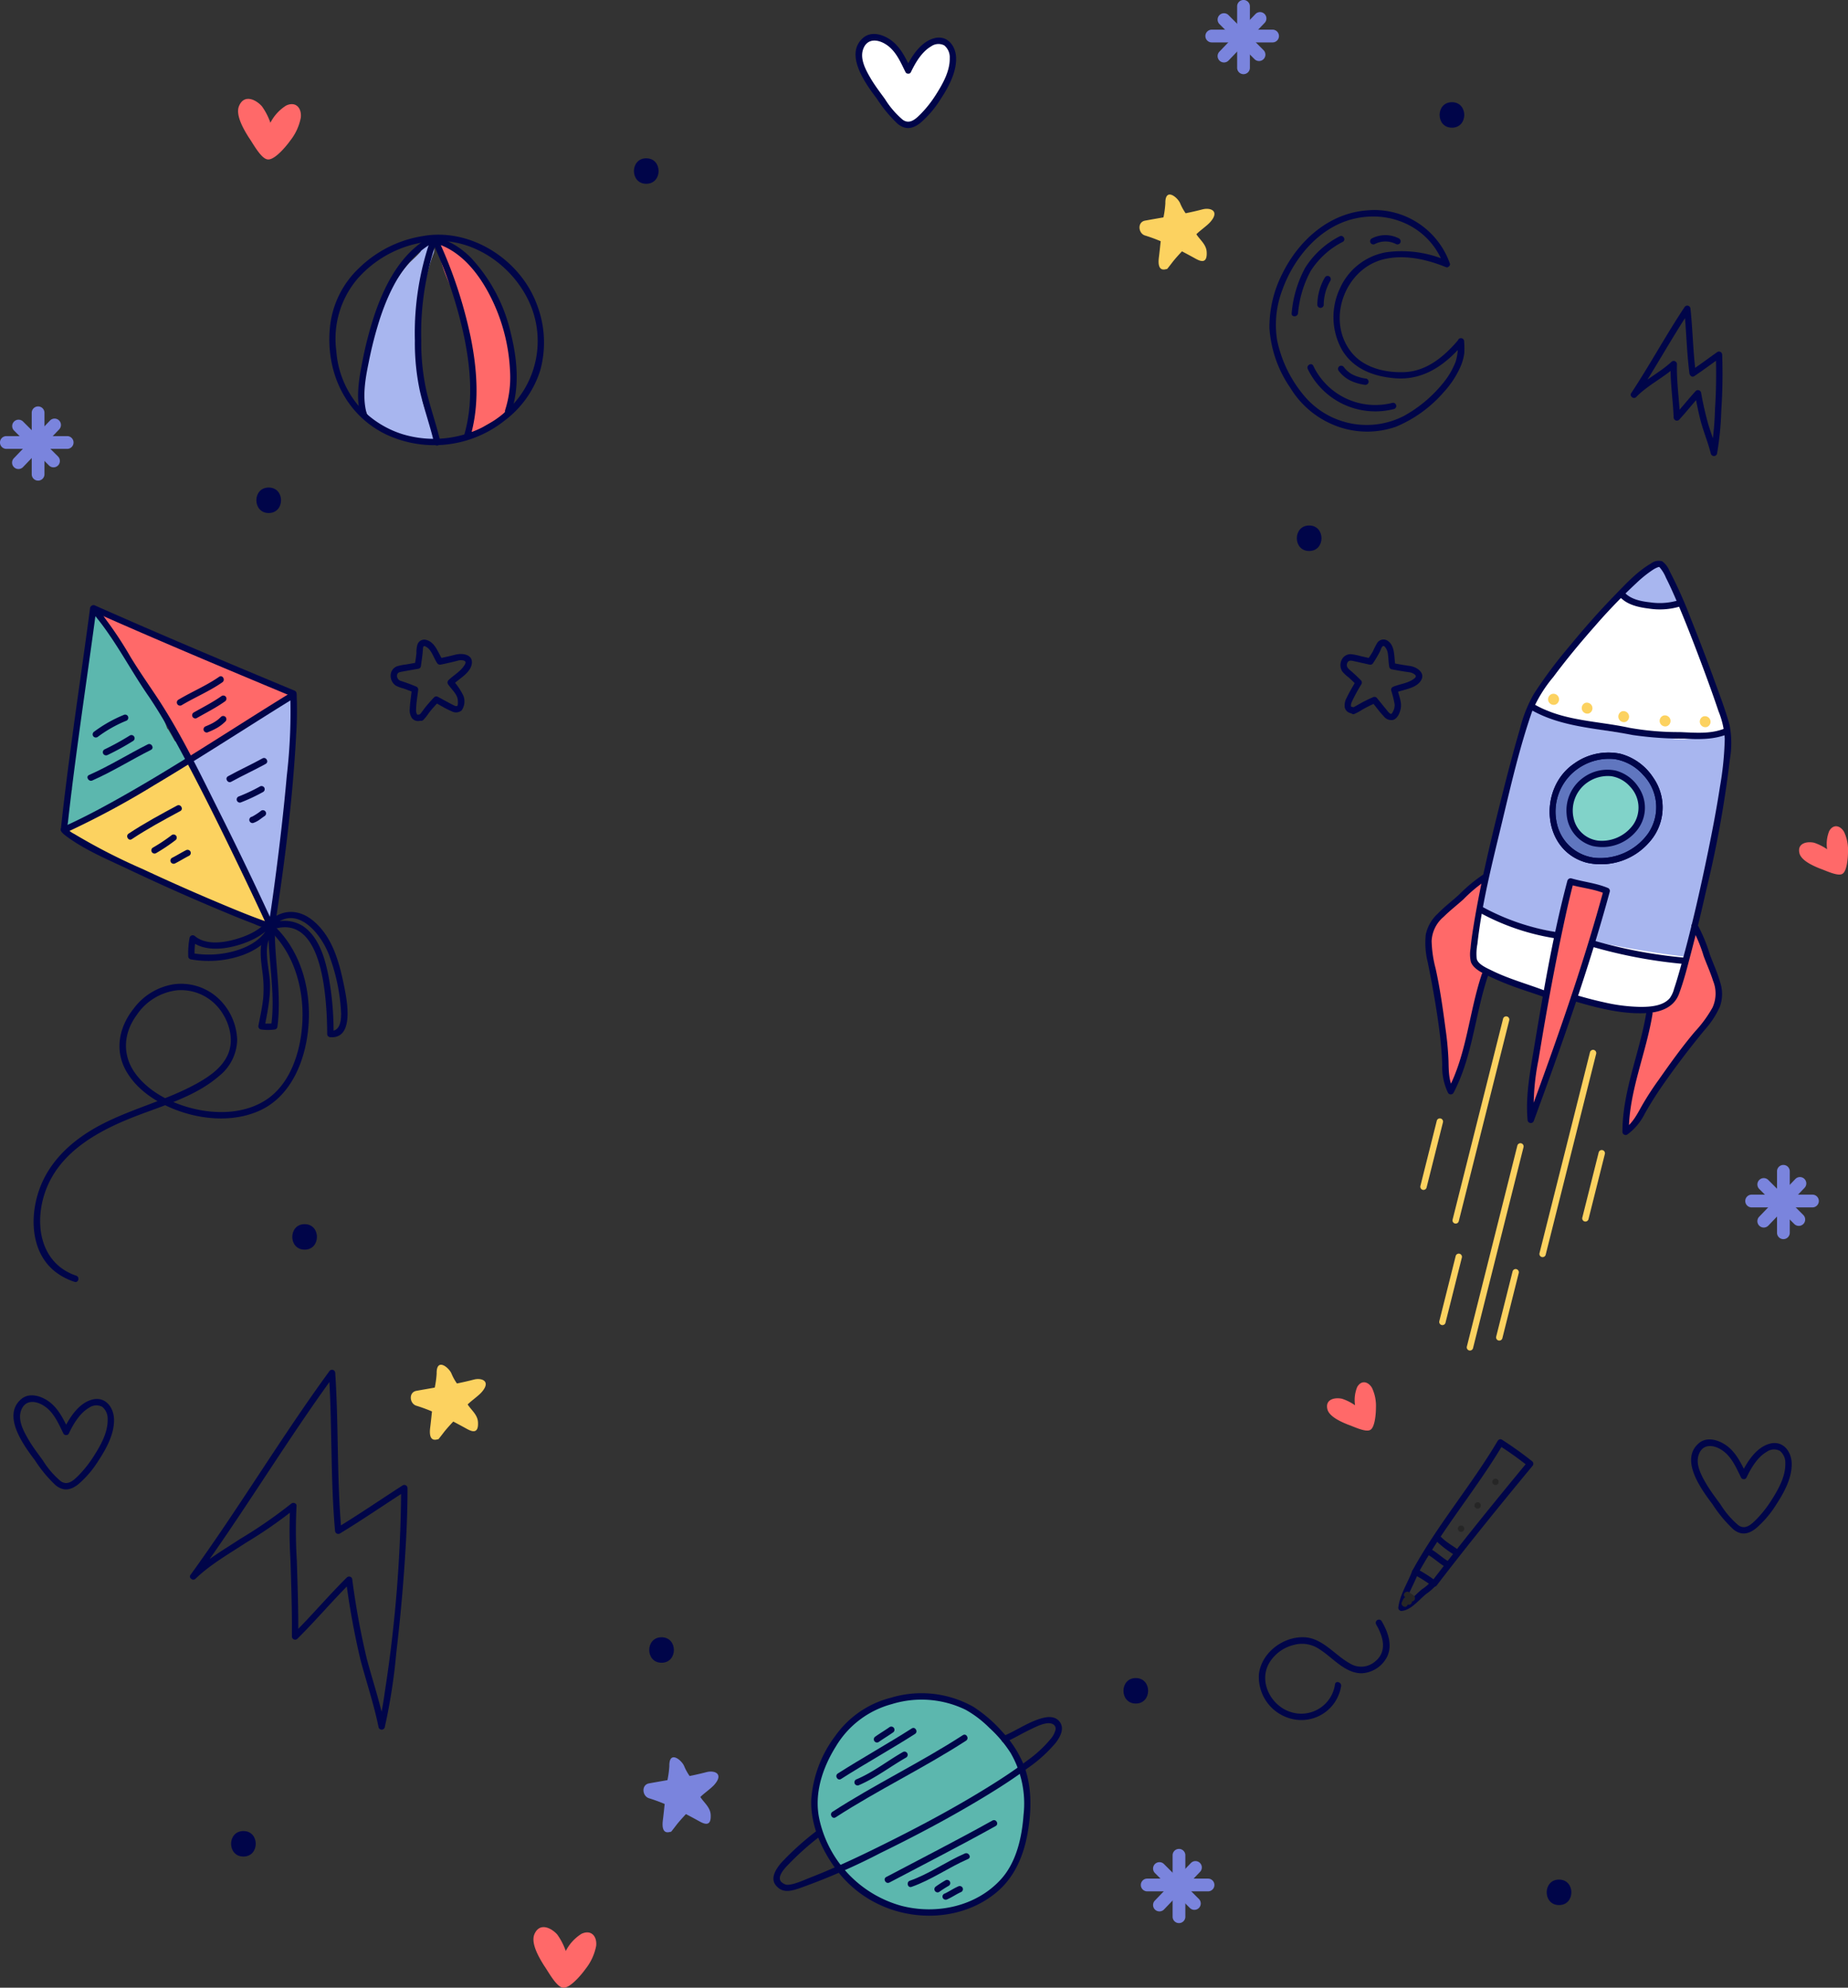 <svg xmlns="http://www.w3.org/2000/svg" width="340.83" height="366.546" viewBox="0 0 340.83 366.546">
  <rect x="0" y="0" width="340.83" height="366.546" fill="#333333" stroke="none"/>
  <g id="Group_5282" data-name="Group 5282" transform="translate(-74.66 -41.453)">
    <g id="Group_5283" data-name="Group 5283" transform="translate(74.66 41.453)">
      <path id="Path_6458" data-name="Path 6458" d="M252.193,54.875a17.75,17.75,0,0,0-2.6-4.338c-1.736-1.737-5.1-3.147-6.293.324-.892,2.6,1.844,6.509,3.254,8.462,1.084,1.3,3.581,5.424,5.426,5.642,1.952.324,5.1-4.123,5.966-5.533a14.572,14.572,0,0,0,2.5-6.51c.109-2.6-1.628-4.448-4.231-3.038-1.627.868-3.254,3.364-4.014,4.99" transform="translate(-84.69 -41.886)" fill="#fff"/>
      <path id="Path_6459" data-name="Path 6459" d="M248.533,374.918c-7.19,1.736-10.908,7.562-12.77,12.15-2.6,6.446-1.381,11.415,2.108,17.108,7.066,11.529,23.554,12.893,31.489,3.843,3.224-3.6,4.436-10.29,4.215-15.5-.28-6.582-3.658-10.885-8.99-15.186-2.765-2.231-8.986-4.526-16.053-2.418" transform="translate(-84.169 -61.257)" fill="#5cb7ae"/>
      <path id="Path_6460" data-name="Path 6460" d="M248.34,374.315a17.953,17.953,0,0,0-10.07,6.9,22.153,22.153,0,0,0-4.512,11.792c-.205,4.7,1.924,9.407,4.709,13.1a21.036,21.036,0,0,0,8.885,6.79c6.736,2.736,14.949,2.006,20.608-2.752,3.311-2.783,4.955-6.712,5.7-10.9.763-4.3.834-8.936-.9-13.01a19.872,19.872,0,0,0-3.66-5.536,25.879,25.879,0,0,0-5.441-4.732,19.5,19.5,0,0,0-15.312-1.647.588.588,0,0,0,.312,1.133,18.6,18.6,0,0,1,13.572,1.062,19.971,19.971,0,0,1,4.365,3.327,23.271,23.271,0,0,1,3.925,4.63,18.586,18.586,0,0,1,2.383,11.425c-.294,4.13-1.312,8.736-4.176,11.884-4.579,5.033-11.91,6.549-18.36,4.878a21.285,21.285,0,0,1-15.141-16.064c-.975-4.654.614-9.4,3.079-13.339a17.178,17.178,0,0,1,10.352-7.8.588.588,0,0,0-.312-1.133" transform="translate(-84.132 -61.221)" fill="#000549"/>
      <path id="Path_6461" data-name="Path 6461" d="M234.25,399.166a52.717,52.717,0,0,0-6.491,5.856c-.924,1.1-2.088,2.816-.95,4.175,1.22,1.457,2.741,1.024,4.259.53a117.482,117.482,0,0,0,14.978-6.51c6.6-3.222,13.111-6.671,19.389-10.49,2.689-1.636,5.346-3.342,7.868-5.228a25.972,25.972,0,0,0,5.063-4.581c.863-1.105,1.76-2.738.688-4.011-1.014-1.2-2.76-.759-4.04-.3-2.189.785-4.1,2.121-6.239,3.01-.687.287-.386,1.425.313,1.134,1.626-.679,3.131-1.632,4.728-2.377.992-.463,3.317-1.737,4.324-.733a.948.948,0,0,1,.2.915,4.1,4.1,0,0,1-.837,1.567,22.683,22.683,0,0,1-4.386,4.052c-2.242,1.71-4.605,3.261-7,4.749-5.721,3.561-11.665,6.771-17.684,9.8-4.98,2.5-10.025,4.947-15.22,6.975-1.255.49-3.112,1.375-4.321,1.362-.06,0-.3-.027-.093.008a2.077,2.077,0,0,1-1.036-.564c-.718-.816.3-2.027.825-2.652A51.588,51.588,0,0,1,235.081,400c.577-.491-.258-1.318-.831-.831" transform="translate(-83.691 -61.498)" fill="#000549"/>
      <path id="Path_6462" data-name="Path 6462" d="M238.485,396.823c7.812-5.059,16.24-9.073,24.051-14.132.633-.41.044-1.429-.593-1.016-7.811,5.061-16.239,9.074-24.05,14.133-.633.409-.044,1.428.593,1.015" transform="translate(-84.362 -61.703)" fill="#000549"/>
      <path id="Path_6463" data-name="Path 6463" d="M242.959,391.129c3.154-1.331,5.857-3.458,8.818-5.142a.589.589,0,0,0-.593-1.016c-2.864,1.629-5.487,3.737-8.537,5.024a.608.608,0,0,0-.411.722.592.592,0,0,0,.723.411" transform="translate(-84.636 -61.9)" fill="#000549"/>
      <path id="Path_6464" data-name="Path 6464" d="M239.54,389.678c4.489-2.861,9.148-5.444,13.638-8.305.636-.405.047-1.423-.593-1.015-4.49,2.861-9.148,5.444-13.638,8.305-.636.405-.047,1.423.593,1.015" transform="translate(-84.425 -61.625)" fill="#000549"/>
      <path id="Path_6465" data-name="Path 6465" d="M246.921,382.844c.85-.606,1.754-1.13,2.6-1.736a.588.588,0,1,0-.592-1.015c-.85.606-1.754,1.13-2.6,1.736a.588.588,0,1,0,.593,1.015" transform="translate(-84.863 -61.61)" fill="#000549"/>
      <path id="Path_6466" data-name="Path 6466" d="M249.031,409.846c6.539-3.452,13.126-6.816,19.587-10.414.661-.369.07-1.384-.593-1.016-6.461,3.6-13.048,6.961-19.587,10.415-.67.353-.076,1.368.593,1.015" transform="translate(-84.989 -62.701)" fill="#000549"/>
      <path id="Path_6467" data-name="Path 6467" d="M253.375,411.035c3.68-1.288,6.866-3.6,10.43-5.141.692-.3.094-1.313-.593-1.016-3.468,1.5-6.569,3.769-10.149,5.023-.71.248-.4,1.384.312,1.133" transform="translate(-85.258 -63.087)" fill="#000549"/>
      <path id="Path_6468" data-name="Path 6468" d="M258.786,412.28a20.283,20.283,0,0,1,1.735-1.115.588.588,0,1,0-.593-1.015,20.45,20.45,0,0,0-1.735,1.115.644.644,0,0,0-.27.351.6.6,0,0,0,.059.453.594.594,0,0,0,.351.27.57.57,0,0,0,.453-.059" transform="translate(-85.57 -63.399)" fill="#000549"/>
      <path id="Path_6469" data-name="Path 6469" d="M260.367,413.715c.9-.389,1.7-.972,2.6-1.364a.59.59,0,0,0,.212-.8.606.606,0,0,0-.8-.212c-.9.392-1.7.974-2.6,1.365a.589.589,0,0,0-.211.8.607.607,0,0,0,.8.211" transform="translate(-85.664 -63.471)" fill="#000549"/>
      <path id="Path_6470" data-name="Path 6470" d="M365.276,213.414a23.386,23.386,0,0,0-4.251,3.509c-1.845,1.722-5.1,3.978-5.964,6.357-.927,2.99.72,7.358,1.095,10.3.681,4.142,1.315,8.154,1.692,12.266.133,2.295-.1,5.171,1.058,7.079,3.441-6.431,3.989-14.7,6.291-21.434" transform="translate(-91.338 -51.691)" fill="#ff6969"/>
      <path id="Path_6471" data-name="Path 6471" d="M406.181,223.039a23.325,23.325,0,0,1,2.132,5.085c.833,2.381,2.669,5.892,2.329,8.4-.57,3.075-4.057,6.177-5.756,8.6-2.529,3.351-4.956,6.609-7.2,10.075-1.185,1.972-2.312,4.629-4.227,5.78-.058-7.294,3.3-14.872,4.4-21.9" transform="translate(-93.64 -52.264)" fill="#ff6969"/>
      <path id="Path_6472" data-name="Path 6472" d="M376.717,231.314c-1.72-.672-12.618-3.9-13.056-6.227-.828-4.53,7.562-38.73,10.359-46.449,1.909-5.266,21.543-28.072,24.165-26.567,2.091,1.266,11.933,28.176,12.27,30.5,1.163,7.986-8.181,46.879-9.944,49.6-2.966,4.2-14.171,1.094-18.3-.134" transform="translate(-91.863 -48.035)" fill="#fff"/>
      <path id="Path_6473" data-name="Path 6473" d="M392.463,158.354a16.569,16.569,0,0,0,11.244,1.2c-1.7-4.028-3.168-7.082-3.839-7.487-.956-.549-4.183,2.145-7.984,6.039a5.391,5.391,0,0,1,.578.244" transform="translate(-93.547 -48.035)" fill="#a8b6ef"/>
      <path id="Path_6474" data-name="Path 6474" d="M410.476,184.018c-4.136,1.628-8.531,3.021-12.623,1.118-7.273.105-14.474-1.037-20.561-4.39q-1.3-.265-2.609-.528a5.191,5.191,0,0,1-.5-.127c-.03.071-.069.152-.092.219-2.06,5.682-7.147,25.709-9.358,37.692a4.906,4.906,0,0,1,3.244,1.067c1.187.918,4.864,1.3,6.609,1.656,3.251.66,6.446,1.525,9.686,2.239q9.312,2.051,18.745,3.2c3.318-12.436,8.384-35.912,7.509-41.916-.008-.057-.024-.137-.046-.227" transform="translate(-91.93 -49.707)" fill="#a8b6ef"/>
      <path id="Path_6475" data-name="Path 6475" d="M382.177,214.288c2.155.656,4.724.859,6.672,1.74-4.3,15.848-8.931,28.446-14,42.238-.426-4.241.514-9.141,1.181-13.207,1.224-7.644,4.135-23.264,6.146-30.771" transform="translate(-92.526 -51.743)" fill="#ff6969"/>
      <path id="Path_6476" data-name="Path 6476" d="M383.4,191.59c-6.1,4.059-5.821,14.518,1.572,17.011,7.09,2.462,16.313-4.517,13.377-12.377-2.016-5.4-8.282-9.126-14.95-4.634" transform="translate(-92.785 -50.273)" fill="#6076bf"/>
      <path id="Path_6477" data-name="Path 6477" d="M383.067,191.047c-6.66,4.537-6,16.03,2.314,18.27a11.806,11.806,0,0,0,11.527-3.745,9.593,9.593,0,0,0,.718-11.995,10.38,10.38,0,0,0-6.074-4.356,10.868,10.868,0,0,0-8.484,1.825c-.629.414-.041,1.432.592,1.015a9.977,9.977,0,0,1,6.867-1.844,8.865,8.865,0,0,1,5.273,2.917,8.567,8.567,0,0,1,.946,10.755,10.862,10.862,0,0,1-9.779,4.538,8.12,8.12,0,0,1-7.091-6.406,9.659,9.659,0,0,1,3.783-9.96c.623-.423.035-1.443-.592-1.015" transform="translate(-92.753 -50.236)" fill="#000549"/>
      <path id="Path_6478" data-name="Path 6478" d="M385.374,194.322c-4.108,2.734-3.921,9.779,1.059,11.459,4.775,1.658,10.988-3.043,9.011-8.339-1.357-3.638-5.578-6.147-10.07-3.12" transform="translate(-92.987 -50.474)" fill="#81d3c9"/>
      <path id="Path_6479" data-name="Path 6479" d="M381.984,214.817c2.154.625,4.456.8,6.531,1.681q-.134-.333-.27-.664c-3.9,14.336-8.878,28.3-14,42.238l1.155.157a43.891,43.891,0,0,1,.833-11.09c.418-2.52.83-5.041,1.274-7.557,1-5.689,2.085-11.366,3.291-17.016.583-2.731,1.19-5.46,1.908-8.16a.589.589,0,0,0-1.134-.312c-2.788,10.475-4.556,21.254-6.34,31.935-.671,4.021-1.377,8.111-1.008,12.2a.591.591,0,0,0,1.155.156c5.12-13.936,10.1-27.9,14-42.239a.594.594,0,0,0-.271-.664c-2.18-.929-4.55-1.142-6.812-1.8a.588.588,0,0,0-.312,1.133" transform="translate(-92.489 -51.706)" fill="#000549"/>
      <path id="Path_6480" data-name="Path 6480" d="M376.834,230.71c-3.263-1.251-6.641-2.156-9.79-3.7-.914-.449-2.663-1.175-2.87-2.227a9.418,9.418,0,0,1,.127-2.692c.835-7.5,2.745-14.953,4.5-22.277,1.655-6.895,3.257-13.911,5.588-20.618a25.118,25.118,0,0,1,3.911-6.35c2.377-3.2,4.93-6.274,7.565-9.263a102.767,102.767,0,0,1,7.8-8.1,21.738,21.738,0,0,1,2.964-2.383,4.765,4.765,0,0,1,.917-.482,1.058,1.058,0,0,1,.3-.066c.077,0,0-.007.008,0a6.87,6.87,0,0,1,1.222,1.982c.659,1.287,1.247,2.61,1.822,3.936,1.541,3.56,2.95,7.179,4.32,10.808,1.239,3.279,2.446,6.573,3.564,9.9a15.661,15.661,0,0,1,1.141,5.072,58.551,58.551,0,0,1-.893,8.872c-.612,3.977-1.366,7.934-2.177,11.875-1.525,7.406-3.205,14.808-5.28,22.082-.31,1.085-.627,2.171-.991,3.239a5.251,5.251,0,0,1-.777,1.716c-1.22,1.482-3.615,1.64-5.376,1.641a32.144,32.144,0,0,1-6.783-.852c-1.794-.387-3.565-.865-5.324-1.387a.588.588,0,0,0-.313,1.133c4.125,1.224,8.491,2.376,12.825,2.277,2.785-.064,5.619-.8,6.662-3.6.909-2.443,1.547-5,2.208-7.522,1.017-3.875,1.949-7.772,2.828-11.681a202.414,202.414,0,0,0,4.339-24.035,17.653,17.653,0,0,0-.055-6.3c-.739-2.7-1.753-5.352-2.707-7.985q-2.115-5.842-4.432-11.609a81.533,81.533,0,0,0-3.94-8.836,4.137,4.137,0,0,0-1.344-1.77,2.291,2.291,0,0,0-2.07.4c-2.55,1.459-4.705,3.819-6.731,5.9-2.969,3.053-5.783,6.262-8.481,9.556A83.965,83.965,0,0,0,374.69,176a25.26,25.26,0,0,0-2.552,6.447c-1.109,3.762-2.1,7.559-3.065,11.361-2.094,8.279-4.13,16.629-5.5,25.065-.217,1.342-.42,2.692-.535,4.048a6.162,6.162,0,0,0,.072,2.476c.466,1.294,2.208,2.068,3.337,2.624a55.067,55.067,0,0,0,5.979,2.411c1.359.479,2.746.893,4.092,1.409.706.272,1.013-.865.312-1.133" transform="translate(-91.824 -47.998)" fill="#000549"/>
      <path id="Path_6481" data-name="Path 6481" d="M375.081,180.675c5.656,3.176,12.3,3.291,18.518,4.538a64.828,64.828,0,0,0,9.569.678c2.8.141,5.536.2,8.163-.909.694-.293.1-1.306-.593-1.015-2.694,1.139-5.59.815-8.427.712a51.537,51.537,0,0,1-9.272-.792c-5.867-1.285-11.988-1.208-17.364-4.226a.588.588,0,0,0-.593,1.015" transform="translate(-92.529 -49.677)" fill="#000549"/>
      <path id="Path_6482" data-name="Path 6482" d="M392.346,158.428c1.269,1.464,3.476,1.927,5.306,2.15a12.9,12.9,0,0,0,5.84-.41c.705-.258.4-1.395-.312-1.133a11.934,11.934,0,0,1-5.259.4c-1.606-.172-3.629-.55-4.744-1.837-.5-.573-1.325.261-.831.831" transform="translate(-93.565 -48.357)" fill="#000549"/>
      <path id="Path_6483" data-name="Path 6483" d="M378.9,177.545a1.029,1.029,0,0,0,.724,1.926,1.029,1.029,0,0,0-.724-1.926" transform="translate(-92.735 -49.551)" fill="#fcd260"/>
      <path id="Path_6484" data-name="Path 6484" d="M385.476,179.277a1.03,1.03,0,0,0,.725,1.926,1.03,1.03,0,0,0-.725-1.926" transform="translate(-93.127 -49.655)" fill="#fcd260"/>
      <path id="Path_6485" data-name="Path 6485" d="M392.653,180.938a1.03,1.03,0,0,0,.726,1.926,1.03,1.03,0,0,0-.726-1.926" transform="translate(-93.554 -49.753)" fill="#fcd260"/>
      <path id="Path_6486" data-name="Path 6486" d="M400.769,181.778a1.03,1.03,0,0,0,.726,1.927,1.03,1.03,0,0,0-.726-1.927" transform="translate(-94.037 -49.804)" fill="#fcd260"/>
      <path id="Path_6487" data-name="Path 6487" d="M408.628,181.935a1.03,1.03,0,0,0,.726,1.926,1.03,1.03,0,0,0-.726-1.926" transform="translate(-94.505 -49.813)" fill="#fcd260"/>
      <path id="Path_6488" data-name="Path 6488" d="M364.942,212.869a29.129,29.129,0,0,0-4.589,3.8c-1.292,1.173-2.693,2.226-3.9,3.488a7.218,7.218,0,0,0-2.2,3.862,14.813,14.813,0,0,0,.371,5.094c.846,4.185,1.6,8.365,2.144,12.6.27,2.092.458,4.162.522,6.268a11.118,11.118,0,0,0,1.07,5.2.593.593,0,0,0,1.016,0c3.53-6.726,3.959-14.461,6.35-21.574.242-.719-.893-1.028-1.133-.313-2.356,7.009-2.756,14.67-6.232,21.295h1.016c-.908-1.626-.882-3.539-.928-5.348a56.818,56.818,0,0,0-.563-5.975c-.486-3.684-1.009-7.387-1.815-11.016a22,22,0,0,1-.735-5.071,6.187,6.187,0,0,1,2.2-4.443c1.152-1.152,2.45-2.14,3.654-3.233a27.5,27.5,0,0,1,4.351-3.619.588.588,0,0,0-.593-1.015" transform="translate(-91.3 -51.654)" fill="#000549"/>
      <path id="Path_6489" data-name="Path 6489" d="M405.637,223.3a27.639,27.639,0,0,1,2.172,5.224c.559,1.528,1.249,3,1.733,4.56a6.192,6.192,0,0,1-.1,4.95,22.983,22.983,0,0,1-3.242,4.431c-2.4,2.837-4.581,5.895-6.716,8.935a54.239,54.239,0,0,0-3.108,4.81c-.859,1.547-1.729,3.236-3.254,4.228l.884.508c.006-7.483,3.2-14.446,4.375-21.749.119-.74-1.014-1.058-1.133-.312-1.194,7.41-4.411,14.465-4.417,22.061a.593.593,0,0,0,.885.507,10.613,10.613,0,0,0,3.242-3.872c.989-1.734,2.023-3.4,3.164-5.047q3.716-5.348,7.858-10.363a16.746,16.746,0,0,0,2.82-4.3,6.92,6.92,0,0,0,.028-4.59c-.484-1.743-1.264-3.378-1.884-5.073a29.187,29.187,0,0,0-2.292-5.505c-.4-.642-1.414-.053-1.015.593" transform="translate(-93.603 -52.228)" fill="#000549"/>
      <path id="Path_6490" data-name="Path 6490" d="M383.067,191.047c-6.66,4.537-6,16.03,2.314,18.27a11.806,11.806,0,0,0,11.527-3.745,9.593,9.593,0,0,0,.718-11.995,10.38,10.38,0,0,0-6.074-4.356,10.868,10.868,0,0,0-8.484,1.825c-.629.414-.041,1.432.592,1.015a9.977,9.977,0,0,1,6.867-1.844,8.865,8.865,0,0,1,5.273,2.917,8.567,8.567,0,0,1,.946,10.755,10.862,10.862,0,0,1-9.779,4.538,8.12,8.12,0,0,1-7.091-6.406,9.659,9.659,0,0,1,3.783-9.96c.623-.423.035-1.443-.592-1.015" transform="translate(-92.753 -50.236)" fill="#000549"/>
      <path id="Path_6491" data-name="Path 6491" d="M385.039,193.778a7.455,7.455,0,0,0-3.149,6.878,6.514,6.514,0,0,0,4.753,5.779,8.145,8.145,0,0,0,7.952-2.571,6.658,6.658,0,0,0,.513-8.313,7.2,7.2,0,0,0-4.206-3.023,7.515,7.515,0,0,0-5.864,1.25c-.629.414-.041,1.432.593,1.015a6.542,6.542,0,0,1,4.5-1.22,5.789,5.789,0,0,1,3.441,1.912,5.578,5.578,0,0,1,.607,7.012,7.121,7.121,0,0,1-6.421,2.962,5.281,5.281,0,0,1-4.592-4.175,6.309,6.309,0,0,1,2.461-6.492c.622-.423.034-1.442-.593-1.015" transform="translate(-92.949 -50.438)" fill="#000549"/>
      <path id="Path_6492" data-name="Path 6492" d="M364.748,220.293a42.786,42.786,0,0,0,13.788,4.742c.74.118,1.059-1.015.312-1.134a41.847,41.847,0,0,1-13.507-4.622c-.664-.364-1.257.651-.593,1.015" transform="translate(-91.914 -52.036)" fill="#000549"/>
      <path id="Path_6493" data-name="Path 6493" d="M386.9,227.025a89.829,89.829,0,0,0,16.74,3.156c.755.055.751-1.122,0-1.176a88.241,88.241,0,0,1-16.429-3.114.588.588,0,0,0-.311,1.133" transform="translate(-93.225 -52.433)" fill="#000549"/>
      <path id="Path_6494" data-name="Path 6494" d="M368.843,241.141q-4.661,18.545-9.321,37.089a.588.588,0,0,0,1.133.312q4.659-18.545,9.32-37.089a.588.588,0,0,0-1.132-.312" transform="translate(-91.619 -53.317)" fill="#fcd260"/>
      <path id="Path_6495" data-name="Path 6495" d="M371.639,266.025q-4.658,18.546-9.32,37.093a.588.588,0,0,0,1.133.313q4.659-18.548,9.32-37.094a.588.588,0,0,0-1.133-.312" transform="translate(-91.785 -54.799)" fill="#fcd260"/>
      <path id="Path_6496" data-name="Path 6496" d="M385.885,247.714q-4.658,18.546-9.32,37.092a.588.588,0,0,0,1.133.312q4.66-18.546,9.32-37.092a.588.588,0,0,0-1.133-.312" transform="translate(-92.633 -53.708)" fill="#fcd260"/>
      <path id="Path_6497" data-name="Path 6497" d="M387.988,267.361q-1.514,6.035-3.031,12.066a.589.589,0,0,0,1.134.312q1.515-6.032,3.03-12.066a.588.588,0,0,0-1.133-.312" transform="translate(-93.133 -54.878)" fill="#fcd260"/>
      <path id="Path_6498" data-name="Path 6498" d="M356.238,261.155q-1.515,6.034-3.031,12.066a.589.589,0,0,0,1.134.312q1.515-6.032,3.03-12.066a.588.588,0,0,0-1.133-.312" transform="translate(-91.243 -54.509)" fill="#fcd260"/>
      <path id="Path_6499" data-name="Path 6499" d="M359.948,287.665q-1.515,6.034-3.032,12.066a.589.589,0,0,0,1.134.312q1.515-6.032,3.03-12.066a.588.588,0,0,0-1.132-.312" transform="translate(-91.464 -56.087)" fill="#fcd260"/>
      <path id="Path_6500" data-name="Path 6500" d="M371.1,290.7q-1.514,6.034-3.031,12.066a.589.589,0,0,0,1.134.312q1.515-6.032,3.03-12.066a.588.588,0,0,0-1.133-.312" transform="translate(-92.128 -56.268)" fill="#fcd260"/>
      <path id="Path_6501" data-name="Path 6501" d="M356.863,92.445a14.77,14.77,0,0,0-15.316-9.739c-6.986.544-12.538,5.54-15.549,11.641a21.648,21.648,0,0,0-2.391,10.082,21.908,21.908,0,0,0,3.85,11,16.864,16.864,0,0,0,9.144,7.268,16.163,16.163,0,0,0,10.328-.092,23.772,23.772,0,0,0,8.85-6.416,17.217,17.217,0,0,0,3.053-4.636,9.613,9.613,0,0,0,.71-2.505,16.144,16.144,0,0,0-.03-2.188.588.588,0,0,0-1.176,0V107a.588.588,0,0,0,1.176,0v-.074a.594.594,0,0,0-1-.415c-2.622,3.08-5.838,5.868-10.071,6.02-3.489.125-7.384-.787-9.67-3.6-4.8-5.89-1.29-15.511,5.967-17.229,3.805-.9,7.854.023,11.4,1.459.7.283,1.006-.853.312-1.134a20.785,20.785,0,0,0-11.369-1.594,11.516,11.516,0,0,0-8.494,6.706,12.333,12.333,0,0,0,.428,11.331c2.121,3.526,5.853,4.875,9.785,5.192,5.246.421,9.267-2.481,12.538-6.324l-1-.416V107a.588.588,0,0,0,1.176,0v-.148a.588.588,0,0,0-1.176,0,10.1,10.1,0,0,1-.389,3.752,14.249,14.249,0,0,1-2.4,4.047,24.493,24.493,0,0,1-7.116,5.944,15.035,15.035,0,0,1-18.3-3.557,23.238,23.238,0,0,1-5.1-10.33,18,18,0,0,1,.992-9.44c2.127-5.895,6.851-11.521,13.148-13.016,6.966-1.654,14.066,1.662,16.563,8.5.257.705,1.394.4,1.133-.312" transform="translate(-89.481 -43.907)" fill="#000549"/>
      <path id="Path_6502" data-name="Path 6502" d="M336.8,87.794a16.318,16.318,0,0,0-6.356,5.814,21.407,21.407,0,0,0-2.48,8.365c-.093.749,1.083.742,1.176,0a19.942,19.942,0,0,1,2.319-7.772,15.162,15.162,0,0,1,5.934-5.393c.663-.365.071-1.381-.593-1.015" transform="translate(-89.741 -44.208)" fill="#000549"/>
      <path id="Path_6503" data-name="Path 6503" d="M334.395,95.833A10.139,10.139,0,0,0,333,100.862a.588.588,0,0,0,1.176,0,8.932,8.932,0,0,1,1.234-4.435.588.588,0,0,0-1.015-.593" transform="translate(-90.041 -44.674)" fill="#000549"/>
      <path id="Path_6504" data-name="Path 6504" d="M331.123,113.758a13.836,13.836,0,0,0,15.915,7.369.589.589,0,0,0-.313-1.134,12.662,12.662,0,0,1-14.587-6.829c-.324-.683-1.338-.087-1.015.593" transform="translate(-89.925 -45.705)" fill="#000549"/>
      <path id="Path_6505" data-name="Path 6505" d="M337.133,114.039a6.007,6.007,0,0,0,2.122,1.823,8.694,8.694,0,0,0,2.7.813.606.606,0,0,0,.723-.41.592.592,0,0,0-.41-.723,8.244,8.244,0,0,1-2.362-.667,4.765,4.765,0,0,1-1.758-1.43.606.606,0,0,0-.8-.211.593.593,0,0,0-.211.8" transform="translate(-90.282 -45.722)" fill="#000549"/>
      <path id="Path_6506" data-name="Path 6506" d="M344.229,89.194a4.251,4.251,0,0,1,3.877,0,.6.6,0,0,0,.8-.211.593.593,0,0,0-.211-.8,5.446,5.446,0,0,0-5.063,0,.588.588,0,0,0,.593,1.015" transform="translate(-90.657 -44.198)" fill="#000549"/>
      <path id="Path_6507" data-name="Path 6507" d="M87.523,321.479c-1.031-2.073-1.989-4.213-4.005-5.505-1.423-.912-3.405-1.422-4.814-.208-3.558,3.068.529,8.568,2.548,11.249a24.559,24.559,0,0,0,3.835,4.621c1.447,1.164,2.811.91,4.2-.211a18.925,18.925,0,0,0,3.722-4.385c1.43-2.181,2.906-4.881,2.838-7.567-.055-2.2-1.572-4.237-3.963-3.654-2.566.625-4.319,3.438-5.379,5.66-.325.679.689,1.276,1.016.593.826-1.728,2.005-3.745,3.712-4.728a2.332,2.332,0,0,1,2.418-.192,2.806,2.806,0,0,1,1.021,2.32c.064,2.4-1.285,4.788-2.536,6.753a21.349,21.349,0,0,1-2.8,3.562c-.929.938-2.05,2-3.329,1.084a16.125,16.125,0,0,1-3.282-3.82c-.911-1.255-1.853-2.478-2.641-3.819-.877-1.5-2-3.538-1.4-5.316.679-2.032,2.582-1.961,4.162-.979,1.869,1.161,2.719,3.241,3.66,5.134.338.677,1.351.083,1.016-.593" transform="translate(-74.818 -57.742)" fill="#000549"/>
      <path id="Path_6508" data-name="Path 6508" d="M416.524,330.121c-1.032-2.074-1.99-4.212-4.006-5.505-1.422-.911-3.405-1.422-4.814-.207-3.556,3.067.527,8.567,2.548,11.248a24.564,24.564,0,0,0,3.836,4.622c1.447,1.164,2.811.911,4.2-.211a18.875,18.875,0,0,0,3.722-4.385c1.431-2.181,2.906-4.881,2.839-7.567-.054-2.2-1.572-4.238-3.963-3.655-2.565.625-4.319,3.438-5.378,5.66-.325.679.688,1.276,1.016.593.824-1.728,2.005-3.745,3.711-4.728a2.333,2.333,0,0,1,2.419-.192,2.811,2.811,0,0,1,1.02,2.321c.063,2.4-1.285,4.788-2.536,6.753a21.255,21.255,0,0,1-2.8,3.562c-.929.938-2.05,2-3.328,1.084a16.193,16.193,0,0,1-3.283-3.821c-.91-1.255-1.852-2.478-2.64-3.819-.877-1.5-2-3.536-1.4-5.315.679-2.032,2.579-1.962,4.16-.98,1.869,1.162,2.72,3.24,3.662,5.134.337.677,1.35.083,1.016-.593" transform="translate(-94.405 -58.257)" fill="#000549"/>
      <path id="Path_6509" data-name="Path 6509" d="M432.642,207.707a9.4,9.4,0,0,0-2.385-1.2c-1.265-.287-3.165.031-2.719,1.919.333,1.411,2.658,2.387,3.837,2.862.852.277,3.128,1.414,4.013.991.964-.4,1.115-3.278,1.107-4.153a7.705,7.705,0,0,0-.72-3.61c-.685-1.193-1.98-1.528-2.746-.165a6.383,6.383,0,0,0-.387,3.359" transform="translate(-95.665 -51.099)" fill="#ff6969"/>
      <path id="Path_6510" data-name="Path 6510" d="M340.07,316.731a9.394,9.394,0,0,0-2.385-1.2c-1.265-.287-3.165.031-2.719,1.919.333,1.411,2.658,2.387,3.837,2.862.852.276,3.128,1.414,4.013.991.964-.4,1.115-3.278,1.107-4.153a7.7,7.7,0,0,0-.72-3.609c-.686-1.194-1.98-1.528-2.746-.165a6.384,6.384,0,0,0-.387,3.359" transform="translate(-90.154 -57.59)" fill="#ff6969"/>
      <path id="Path_6511" data-name="Path 6511" d="M127.31,65.24a11.984,11.984,0,0,0-1.556-3.021c-1.089-1.24-3.282-2.33-4.232-.055-.711,1.7.954,4.442,1.813,5.811.67.92,2.165,3.79,3.389,4.017,1.3.3,3.6-2.54,4.241-3.448a9.787,9.787,0,0,0,1.954-4.254c.186-1.741-.9-3.052-2.7-2.221a8.117,8.117,0,0,0-2.906,3.17" transform="translate(-77.44 -42.608)" fill="#ff6969"/>
      <path id="Path_6512" data-name="Path 6512" d="M185.233,423.721a11.982,11.982,0,0,0-1.556-3.021c-1.088-1.239-3.282-2.331-4.232-.055-.711,1.7.954,4.442,1.813,5.81.67.921,2.165,3.791,3.389,4.018,1.3.3,3.6-2.54,4.241-3.448a9.786,9.786,0,0,0,1.954-4.255c.186-1.74-.9-3.051-2.7-2.22a8.123,8.123,0,0,0-2.906,3.17" transform="translate(-80.889 -63.95)" fill="#ff6969"/>
      <path id="Path_6513" data-name="Path 6513" d="M252.659,54.542c-1.031-2.074-1.989-4.212-4.005-5.505-1.422-.911-3.405-1.422-4.814-.207-3.556,3.067.527,8.568,2.548,11.248a24.562,24.562,0,0,0,3.836,4.622c1.447,1.164,2.811.911,4.2-.211a18.876,18.876,0,0,0,3.722-4.385c1.431-2.181,2.906-4.881,2.839-7.567-.054-2.2-1.572-4.238-3.963-3.655-2.565.625-4.319,3.438-5.379,5.66-.324.679.688,1.276,1.015.593.825-1.728,2.006-3.745,3.712-4.728a2.333,2.333,0,0,1,2.419-.192,2.812,2.812,0,0,1,1.02,2.321c.063,2.4-1.286,4.788-2.536,6.753a21.21,21.21,0,0,1-2.8,3.562c-.929.938-2.049,2-3.328,1.084a16.2,16.2,0,0,1-3.283-3.821c-.91-1.256-1.852-2.478-2.64-3.819-.877-1.5-2-3.536-1.4-5.316.679-2.032,2.58-1.962,4.16-.98,1.869,1.162,2.72,3.24,3.662,5.134.337.677,1.35.083,1.015-.593" transform="translate(-84.649 -41.85)" fill="#000549"/>
      <path id="Path_6514" data-name="Path 6514" d="M367.572,324.774a62.71,62.71,0,0,1,5.367,3.827v-.831c-6.051,7.313-12.03,14.686-17.8,22.22l.923-.119a28.063,28.063,0,0,0-3.567-2.285c.071.268.14.536.211.8,4.576-8.347,10.833-15.647,15.675-23.826a.588.588,0,0,0-1.015-.593c-4.842,8.179-11.1,15.479-15.675,23.826a.6.6,0,0,0,.211.8,26.412,26.412,0,0,1,3.33,2.1.6.6,0,0,0,.923-.118c5.713-7.454,11.634-14.746,17.62-21.982a.6.6,0,0,0,0-.831,65.258,65.258,0,0,0-5.6-4.01c-.639-.41-1.228.607-.593,1.015" transform="translate(-91.149 -58.255)" fill="#000549"/>
      <path id="Path_6515" data-name="Path 6515" d="M354.73,346.275c1.109.639,2.027,1.556,3.136,2.2a.588.588,0,1,0,.593-1.015c-1.109-.639-2.027-1.555-3.136-2.2a.588.588,0,1,0-.593,1.015" transform="translate(-91.318 -59.536)" fill="#000549"/>
      <path id="Path_6516" data-name="Path 6516" d="M356.11,343.351a18.914,18.914,0,0,0,3.567,2.757.591.591,0,0,0,.805-.211.6.6,0,0,0-.212-.8c-.578-.411-1.18-.787-1.76-1.2q-.222-.158-.439-.322l-.017-.013-.113-.089c-.073-.059-.147-.119-.219-.182a7.183,7.183,0,0,1-.781-.769.592.592,0,0,0-.831,0,.6.6,0,0,0,0,.831" transform="translate(-91.407 -59.368)" fill="#000549"/>
      <path id="Path_6517" data-name="Path 6517" d="M351.424,349.507c-.847,2.251-2.263,4.3-2.549,6.739a.59.59,0,0,0,.588.588c1.288-.089,2.372-1.138,3.274-1.966.431-.4.846-.813,1.3-1.181a9.647,9.647,0,0,0,1.87-1.67.592.592,0,0,0-.211-.8.6.6,0,0,0-.8.211,8.381,8.381,0,0,1-1.641,1.4c-.425.34-.814.725-1.213,1.095a14.276,14.276,0,0,1-1.345,1.144,5.16,5.16,0,0,1-.705.434,1.961,1.961,0,0,1-.525.166l.588.588a10.9,10.9,0,0,1,1.057-3.2c.493-1.073,1.034-2.125,1.449-3.231a.593.593,0,0,0-.41-.723.6.6,0,0,0-.723.411" transform="translate(-90.986 -59.768)" fill="#000549"/>
      <path id="Path_6518" data-name="Path 6518" d="M351.738,354.241c-.254-.185-.515-.361-.762-.555-.591-.46-1.43.367-.832.832l.01.008a.516.516,0,0,0-.043.125.552.552,0,0,0-.235.213c-.115.188-.2.389-.294.588-.325.681.688,1.277,1.016.593.02-.04.041-.08.06-.12a.577.577,0,0,0,.775-.568.619.619,0,0,0,.306-1.115" transform="translate(-91.024 -60.034)" fill="#262626"/>
      <path id="Path_6519" data-name="Path 6519" d="M361.152,340.575a.588.588,0,0,0,0,1.176.588.588,0,0,0,0-1.176" transform="translate(-91.683 -59.262)" fill="#262626"/>
      <path id="Path_6520" data-name="Path 6520" d="M364.4,336.013a.588.588,0,0,0,0,1.176.588.588,0,0,0,0-1.176" transform="translate(-91.877 -58.99)" fill="#262626"/>
      <path id="Path_6521" data-name="Path 6521" d="M367.9,331.388a.588.588,0,0,0,0,1.176.588.588,0,0,0,0-1.176" transform="translate(-92.085 -58.715)" fill="#262626"/>
      <path id="Path_6522" data-name="Path 6522" d="M343.153,359.9c1.278,2.175,2.121,4.951-.143,6.812a3.93,3.93,0,0,1-4.7.391c-2.819-1.552-5.086-4.771-8.565-4.832-3.846-.068-7.728,2.893-8.2,6.78a7.937,7.937,0,0,0,6.415,8.359,7.421,7.421,0,0,0,8.742-6.129c.1-.74-1.031-1.06-1.133-.313a6.277,6.277,0,0,1-7.8,5.2c-3.776-.932-6.335-5.418-4.415-8.995a7.25,7.25,0,0,1,4.589-3.47,5.669,5.669,0,0,1,4.777.792c2.41,1.513,4.706,4.462,7.8,4.426a5.589,5.589,0,0,0,4.667-3.058c1.044-2.175.125-4.623-1.013-6.559a.588.588,0,0,0-1.015.593" transform="translate(-89.356 -60.36)" fill="#000549"/>
      <path id="Path_6523" data-name="Path 6523" d="M113.029,348.464c8.9-12.263,16.664-25.3,25.6-37.542l-1.1-.3c.636,9.7.278,19.42,1.141,29.106a.6.6,0,0,0,.884.508c4.142-2.505,8.119-5.251,12.189-7.865l-.885-.508a251.47,251.47,0,0,1-3,37.511,63.958,63.958,0,0,1-1.154,6.292h1.134c-.85-4.2-2.208-8.223-3.316-12.352a142.946,142.946,0,0,1-2.691-14.719.592.592,0,0,0-.983-.259c-3.428,3.39-6.532,7.09-9.961,10.481l1,.416c.035-4.708-.116-9.413-.27-14.117a89.083,89.083,0,0,1-.047-9.96c.043-.548-.653-.72-1-.415a86.674,86.674,0,0,1-9.437,6.515c-3.053,2.005-6.391,3.939-9.032,6.492-.545.527.287,1.357.831.83,2.711-2.621,6.171-4.588,9.308-6.645a83.629,83.629,0,0,0,9.16-6.361l-1-.416a89.083,89.083,0,0,0,.047,9.96c.154,4.7.3,9.409.27,14.117a.594.594,0,0,0,1,.416c3.429-3.391,6.532-7.091,9.961-10.482l-.982-.259a142.973,142.973,0,0,0,2.69,14.718c1.108,4.13,2.467,8.152,3.316,12.353a.593.593,0,0,0,1.134,0,105.972,105.972,0,0,0,2.112-13.571c.785-6.662,1.387-13.351,1.766-20.049.2-3.495.332-7,.322-10.5a.592.592,0,0,0-.884-.507c-4.07,2.615-8.048,5.359-12.189,7.864l.885.508c-.862-9.687-.505-19.408-1.141-29.106a.593.593,0,0,0-1.095-.3c-8.941,12.24-16.7,25.28-25.6,37.542-.446.613.574,1.2,1.015.593" transform="translate(-76.878 -57.445)" fill="#000549"/>
      <path id="Path_6524" data-name="Path 6524" d="M395.568,118.116c3.428-5.194,6.39-10.674,9.834-15.859l-1.1-.3c.428,3.969.467,7.962.987,11.921.053.4.471.783.885.508,1.652-1.1,3.238-2.3,4.86-3.444l-.885-.508a100.532,100.532,0,0,1-.15,10.087,55.493,55.493,0,0,1-.759,7.866h1.134c-.434-1.721-1.069-3.358-1.593-5.048a60.59,60.59,0,0,1-1.354-5.951.593.593,0,0,0-.983-.26c-1.34,1.458-2.559,3.021-3.9,4.478l1,.416c-.125-3.278-.655-6.591-.561-9.872a.6.6,0,0,0-1-.416c-2.259,2.1-5.19,3.443-7.345,5.666-.527.543.3,1.375.831.83,2.154-2.22,5.085-3.562,7.345-5.665l-1-.416c-.095,3.281.435,6.594.561,9.872a.6.6,0,0,0,1,.416c1.34-1.458,2.559-3.021,3.9-4.478l-.983-.259c.4,1.984.753,4.014,1.354,5.95.525,1.69,1.16,3.328,1.593,5.048a.593.593,0,0,0,1.134,0,56.079,56.079,0,0,0,.781-7.845,101.615,101.615,0,0,0,.17-10.42.593.593,0,0,0-.884-.508c-1.622,1.147-3.208,2.34-4.86,3.444l.884.508c-.52-3.959-.56-7.953-.987-11.921a.593.593,0,0,0-1.095-.3c-3.444,5.185-6.407,10.665-9.834,15.859-.419.633.6,1.223,1.015.593" transform="translate(-93.7 -45.021)" fill="#000549"/>
      <path id="Path_6525" data-name="Path 6525" d="M159.293,124.318a27.2,27.2,0,0,1-2.531-6.345,1.13,1.13,0,0,0-.008-.194,1.211,1.211,0,0,0,.463-1.175c-.661-4.119-1.6-8.187-1.525-12.383a1.107,1.107,0,0,0-.2-.684c.1-.572.2-1.143.314-1.712a1.144,1.144,0,0,0,.827-1.053,38.222,38.222,0,0,1,2.162-9.583,1.8,1.8,0,0,0,.189-.762,1.181,1.181,0,0,0-2.31-.313c-.063.19-.123.38-.185.569-.434.575-1.8,1.78-2.078,2.087a23.071,23.071,0,0,0-2.229,2.9,1.2,1.2,0,0,0-.561.437c-4.2,5.879-5.6,14.074-5.78,21.179-.157,6.278,7.32,8.641,12.438,8.8a1.187,1.187,0,0,0,1.015-1.769" transform="translate(-78.898 -44.301)" fill="#a8b6ef"/>
      <path id="Path_6526" data-name="Path 6526" d="M173.473,106.561a1.2,1.2,0,0,0-.1-.3c.1-5.179-3.115-9.26-6.389-13.022l-.529-.757a1.171,1.171,0,0,0-.582-.447.936.936,0,0,0-.654-.161c-.3-.371-.6-.732-.914-1.081-.025-.028-.057-.066-.085-.1a1.118,1.118,0,0,0-.309-.352c-.592-.671-1.411-1.5-2.233-1.224a1.221,1.221,0,0,0-.559,1.905,1.167,1.167,0,0,0-.106.8c.793,3.858,3.041,7.156,4.389,10.815v0c.214.831.437,1.66.654,2.488a70.6,70.6,0,0,1,.947,7.618,1.2,1.2,0,0,0-.075.394c-.065,3.257-.582,6.471-.784,9.718a1.184,1.184,0,0,0,2.007.831c1.5-1.576,4.561-2.006,5.19-4.368a11.917,11.917,0,0,0,.341-2c1.128-3.551.471-7.184-.213-10.765" transform="translate(-79.793 -44.288)" fill="#ff6969"/>
      <path id="Path_6527" data-name="Path 6527" d="M156.854,87.67a21.706,21.706,0,0,0-12.073,5.9,17.37,17.37,0,0,0-5.461,11.406c-.642,8.049,2.994,15.769,10.413,19.34a20.871,20.871,0,0,0,21.791-2.526,18.547,18.547,0,0,0,6.609-9.265,19.333,19.333,0,0,0-.575-12.086c-2.992-8.276-12.086-14.2-20.86-12.752-.745.123-.429,1.256.312,1.134,7.528-1.24,15.019,3.42,18.545,9.965a17.294,17.294,0,0,1-2.8,20.373,19.968,19.968,0,0,1-19.928,5.125,18.075,18.075,0,0,1-8.305-5.391,17.62,17.62,0,0,1-3.991-10.007,17.07,17.07,0,0,1,3.934-13.31,20.519,20.519,0,0,1,12.385-6.734c.74-.094.75-1.271,0-1.176" transform="translate(-78.506 -44.193)" fill="#000549"/>
      <path id="Path_6528" data-name="Path 6528" d="M158.132,87.953c-5.358,2.912-8.354,8.8-10.238,14.363a69.263,69.263,0,0,0-2.27,8.831c-.607,3.073-1.141,6.411-.324,9.495a.588.588,0,0,0,1.133-.312c-.805-3.042-.192-6.383.432-9.4a71.333,71.333,0,0,1,2.058-7.985c1.781-5.379,4.623-11.159,9.8-13.974.665-.361.072-1.377-.593-1.015" transform="translate(-78.841 -44.217)" fill="#000549"/>
      <path id="Path_6529" data-name="Path 6529" d="M158.878,88.495a52.558,52.558,0,0,0-2.857,18.55,42.48,42.48,0,0,0,.915,9.263c.75,3.254,1.883,6.4,2.65,9.655.174.736,1.307.424,1.133-.312-.718-3.041-1.756-5.993-2.5-9.026a41.258,41.258,0,0,1-1.022-9.58,51.6,51.6,0,0,1,2.815-18.237c.262-.711-.874-1.018-1.133-.312" transform="translate(-79.504 -44.23)" fill="#000549"/>
      <path id="Path_6530" data-name="Path 6530" d="M159.5,88.944a82.881,82.881,0,0,1,5.806,17.384c1.236,5.969,1.737,12.34-.027,18.256a.589.589,0,0,0,1.134.312c1.788-5.994,1.323-12.443.1-18.5a83.956,83.956,0,0,0-6-18.046c-.312-.687-1.325-.091-1.015.593" transform="translate(-79.708 -44.227)" fill="#000549"/>
      <path id="Path_6531" data-name="Path 6531" d="M159.847,89.027c4.519,1.238,7.737,5.093,9.893,9.063a33.718,33.718,0,0,1,4.029,14.451,19.711,19.711,0,0,1-.886,7.256c-.245.718.89,1.026,1.134.313,1.558-4.553,1.067-9.734-.073-14.321a30.2,30.2,0,0,0-7.238-13.883,14.725,14.725,0,0,0-6.547-4.012.588.588,0,0,0-.312,1.133" transform="translate(-79.707 -44.217)" fill="#000549"/>
      <path id="Path_6532" data-name="Path 6532" d="M163.331,169.614c-1.036.27-2.079.505-3.128.721l.664.27c-.861-1.278-1.364-3.308-3.108-3.7a1.314,1.314,0,0,0-1.554.9,4.711,4.711,0,0,0-.174,1.508,21.551,21.551,0,0,1-.326,2.2l.41-.411q-1.019.178-2.038.356a8.654,8.654,0,0,0-1.682.348,1.83,1.83,0,0,0-1.126,1.737,2.185,2.185,0,0,0,.984,1.827,6.988,6.988,0,0,0,1.408.517c.657.228,1.3.482,1.948.749l-.432-.566c-.128,1.167-.331,2.353-.383,3.526a2.638,2.638,0,0,0,.407,1.754,1.392,1.392,0,0,0,1.087.529,2.379,2.379,0,0,0,.509-.059c.412-.083.046.045-.166-.115q-.145-.254-.292-.508a1.238,1.238,0,0,1,.119-.34.588.588,0,0,0,.831.831,9.384,9.384,0,0,0,1.024-1.289c.522-.679,1.167-1.39,1.79-2.051l-.712.091c1.038.545,2.053,1.2,3.14,1.648a1.631,1.631,0,0,0,1.823-.157,2.883,2.883,0,0,0,.344-2.672,11.587,11.587,0,0,0-1.853-2.781c-.03.237-.061.475-.092.712,1.142-1.132,3.359-2.213,3.5-4.021.119-1.584-1.765-1.825-2.92-1.547-.735.177-.424,1.311.312,1.133a1.928,1.928,0,0,1,1.2.01c.426.2.182.6-.024.918-.719,1.1-1.973,1.762-2.893,2.676a.6.6,0,0,0-.092.713c.453.686,1.068,1.256,1.487,1.966a2.484,2.484,0,0,1,.349,1.346c0,.172.023.6-.144.717-.2.136-.684-.149-.881-.249-.894-.457-1.767-.958-2.658-1.425a.6.6,0,0,0-.712.092,28.107,28.107,0,0,0-1.846,2.124,8.853,8.853,0,0,1-.968,1.217l.831.831a.617.617,0,0,0-.387-1.083,1.734,1.734,0,0,0-.377.071.566.566,0,0,1-.271.027.161.161,0,0,1-.15-.1,1.682,1.682,0,0,1-.142-.845c.016-1.224.255-2.472.387-3.689a.6.6,0,0,0-.432-.567c-.881-.366-1.772-.7-2.678-.992a.984.984,0,0,1-.8-.968c0-.638.518-.693,1.038-.788.981-.179,1.963-.349,2.944-.519a.566.566,0,0,0,.411-.411c.145-1.041.309-2.035.375-3.085.026-.42.034-.8.438-.636a2.43,2.43,0,0,1,.977.878c.474.693.748,1.516,1.223,2.222a.614.614,0,0,0,.664.27c1.049-.216,2.093-.451,3.128-.721a.588.588,0,0,0-.312-1.133" transform="translate(-79.221 -48.92)" fill="#000549"/>
      <path id="Path_6533" data-name="Path 6533" d="M212.49,388.753c-1.036.272-2.08.506-3.128.72a9.621,9.621,0,0,1-1-1.812c-.454-1.125-2.8-3.045-2.741,0a18.114,18.114,0,0,1-.349,2.572c-1.132.2-2.266.393-3.4.6-1.455.271-1.258,2.357,0,2.741a30.723,30.723,0,0,1,2.89,1.056c-.109.992-.207,1.983-.333,2.974-.437,3.426,1.874,1.794,1.444,2.23.1-.068,1.178-1.5,1.267-1.6.495-.6,1.014-1.174,1.547-1.737.81.423,1.615.858,2.416,1.3.9.5,2.294,1.171,2.139-1.226-.088-1.357-1.258-2.211-1.9-3.228.621-.635,1.935-1.549,2.53-2.211,1.881-2.092.06-2.755-1.382-2.375" transform="translate(-82.174 -61.968)" fill="#7a84dd"/>
      <path id="Path_6534" data-name="Path 6534" d="M309.761,82.329c-1.036.272-2.079.506-3.128.72a9.568,9.568,0,0,1-1-1.812c-.455-1.125-2.8-3.045-2.74,0a18.263,18.263,0,0,1-.349,2.572c-1.133.2-2.267.393-3.4.6-1.455.271-1.258,2.357,0,2.741a30.712,30.712,0,0,1,2.889,1.056c-.108.992-.206,1.983-.332,2.974-.437,3.426,1.873,1.794,1.444,2.23.1-.068,1.178-1.5,1.267-1.6.495-.6,1.015-1.174,1.547-1.737.81.423,1.615.858,2.415,1.3.9.5,2.295,1.171,2.139-1.226-.088-1.357-1.258-2.211-1.9-3.228.62-.635,1.935-1.549,2.53-2.211,1.881-2.093.059-2.755-1.383-2.375" transform="translate(-87.965 -43.724)" fill="#fcd260"/>
      <path id="Path_6535" data-name="Path 6535" d="M166.857,311.784c-1.036.272-2.079.506-3.128.72a9.566,9.566,0,0,1-1-1.812c-.455-1.125-2.8-3.045-2.74,0a18.248,18.248,0,0,1-.349,2.572c-1.133.2-2.267.393-3.4.6-1.455.271-1.258,2.357,0,2.741a30.715,30.715,0,0,1,2.889,1.056c-.108.992-.206,1.983-.332,2.974-.437,3.426,1.873,1.794,1.444,2.23.1-.068,1.178-1.5,1.267-1.6.495-.6,1.014-1.174,1.547-1.737.81.423,1.615.858,2.415,1.3.9.5,2.295,1.171,2.139-1.226-.088-1.357-1.258-2.211-1.9-3.228.62-.635,1.935-1.549,2.53-2.211,1.881-2.093.059-2.755-1.383-2.375" transform="translate(-79.457 -57.385)" fill="#fcd260"/>
      <path id="Path_6536" data-name="Path 6536" d="M350.427,171.739c-1.06-.148-2.114-.33-3.165-.532l.41.411c-.3-1.475.021-3.786-1.615-4.643a1.387,1.387,0,0,0-1.791.577,14.3,14.3,0,0,0-.731,1.447c-.308.554-.686,1.067-1.005,1.615l.664-.27q-.955-.214-1.908-.426a10.552,10.552,0,0,0-1.821-.366,1.823,1.823,0,0,0-1.731,1.1,2.187,2.187,0,0,0,.128,2.07,6.31,6.31,0,0,0,1.177,1.11c.491.44.965.9,1.43,1.365-.03-.238-.061-.475-.091-.712-.564,1.031-1.2,2.047-1.7,3.111a2.752,2.752,0,0,0-.335,1.851,1.4,1.4,0,0,0,.875.925,1.6,1.6,0,0,0,.383.107c.361.043.092.121-.107-.218l-.059-.453c.1-.324.378-.384.193-.3-.606.267-.175,1.3.452,1.074a9.464,9.464,0,0,0,1.5-.812c.814-.469,1.664-.871,2.52-1.256l-.712-.092c.711.853,1.364,1.787,2.134,2.586a1.751,1.751,0,0,0,1.715.67c.857-.263,1.3-1.392,1.425-2.19.191-1.235-.4-2.357-.634-3.54l-.41.723c1.506-.617,3.864-.756,4.785-2.3.824-1.383-.773-2.44-1.97-2.629-.74-.117-1.059,1.017-.312,1.133a1.977,1.977,0,0,1,1.212.516c.266.324-.074.58-.355.778-1.073.754-2.478.88-3.673,1.37a.608.608,0,0,0-.41.722,18.918,18.918,0,0,1,.631,2.549,2.551,2.551,0,0,1-.351,1.409c-.057.1-.169.325-.3.341-.277.031-.683-.56-.825-.731-.615-.741-1.211-1.5-1.828-2.237a.6.6,0,0,0-.712-.091,27.006,27.006,0,0,0-2.43,1.2c-.276.159-.55.318-.827.474l-.373.207c-.039.022-.312.136-.109.065q.226.537.452,1.074a.609.609,0,0,0-.083-1.137c-.192-.065-.5-.1-.564-.135-.05-.028-.1-.017-.113-.185a1.645,1.645,0,0,1,.168-.725,32.44,32.44,0,0,1,1.769-3.261.6.6,0,0,0-.092-.712c-.647-.649-1.312-1.279-2.011-1.871-.416-.352-.728-.706-.52-1.28s.683-.5,1.194-.386c.973.21,1.946.429,2.918.647a.6.6,0,0,0,.664-.27,22.792,22.792,0,0,0,1.29-2.2c.127-.286.387-1.25.818-.881a2.342,2.342,0,0,1,.608,1.291c.141.829.109,1.676.277,2.512a.571.571,0,0,0,.41.41c1.051.2,2.106.385,3.166.532.739.1,1.06-1.029.312-1.133" transform="translate(-90.311 -48.918)" fill="#000549"/>
      <path id="Path_6537" data-name="Path 6537" d="M127.211,137.049c-3.032,0-3.032,4.7,0,4.7s3.032-4.7,0-4.7" transform="translate(-77.654 -47.145)" fill="#000549"/>
      <path id="Path_6538" data-name="Path 6538" d="M201.254,72.493c-3.033,0-3.033,4.7,0,4.7s3.032-4.7,0-4.7" transform="translate(-82.062 -43.301)" fill="#000549"/>
      <path id="Path_6539" data-name="Path 6539" d="M331.253,144.493c-3.033,0-3.033,4.7,0,4.7s3.033-4.7,0-4.7" transform="translate(-89.801 -47.588)" fill="#000549"/>
      <path id="Path_6540" data-name="Path 6540" d="M359.253,61.493c-3.033,0-3.033,4.7,0,4.7s3.033-4.7,0-4.7" transform="translate(-91.469 -42.647)" fill="#000549"/>
      <path id="Path_6542" data-name="Path 6542" d="M380.253,410c-3.033,0-3.033,4.7,0,4.7s3.033-4.7,0-4.7" transform="translate(-92.719 -63.395)" fill="#000549"/>
      <path id="Path_6543" data-name="Path 6543" d="M297.253,370.485c-3.033,0-3.033,4.7,0,4.7s3.033-4.7,0-4.7" transform="translate(-87.777 -61.043)" fill="#000549"/>
      <path id="Path_6544" data-name="Path 6544" d="M204.254,362.485c-3.033,0-3.033,4.7,0,4.7s3.032-4.7,0-4.7" transform="translate(-82.241 -60.566)" fill="#000549"/>
      <path id="Path_6545" data-name="Path 6545" d="M122.253,400.485c-3.032,0-3.032,4.7,0,4.7s3.032-4.7,0-4.7" transform="translate(-77.359 -62.829)" fill="#000549"/>
      <path id="Path_6546" data-name="Path 6546" d="M134.254,281.485c-3.033,0-3.033,4.7,0,4.7s3.032-4.7,0-4.7" transform="translate(-78.073 -55.744)" fill="#000549"/>
      <path id="Path_6547" data-name="Path 6547" d="M108.569,185.827a9.1,9.1,0,0,1-.918-.574c-.372-.665-.745-1.331-1.135-1.986a1.216,1.216,0,0,0-.253-.3c-1.49-4.31-4.249-8.054-6.967-11.751-.9-1.539-1.841-3.055-2.655-4.643a1,1,0,0,0-.788-.582,1.381,1.381,0,0,0-.13-.173,16.225,16.225,0,0,1-1.079-2.962c-.314-1.269-2.422-1.025-2.31.313.064.766.114,1.531.169,2.3a1.141,1.141,0,0,0-.64.995c-.045.812-.1,1.623-.167,2.434-.658,6.38-2.937,12.5-3.124,18.962a1.06,1.06,0,0,0,.279.782,27.343,27.343,0,0,0-.177,5.632c0,.017-.008.035-.01.053a1.074,1.074,0,0,0-.637,1.649l.186.283c.011.016.028.028.039.044-.248,1.079-.522,2.154-.814,3.234a1.19,1.19,0,0,0,1.446,1.446c4.184-.832,7.6-3.241,10.9-5.849,2.463-1.588,4.946-3.144,7.483-4.615a1.22,1.22,0,0,0,.393-.355c1.924-.3,3.063-3.172.906-4.336" transform="translate(-75.419 -48.632)" fill="#5cb7ae"/>
      <path id="Path_6548" data-name="Path 6548" d="M94.39,161.336l35.558,15.154-18.809,12.461Z" transform="translate(-75.835 -48.591)" fill="#ff6969"/>
      <path id="Path_6549" data-name="Path 6549" d="M110.711,190.7l14.812,30.095a192.749,192.749,0,0,1-27.979-11.538L87.2,203.4Z" transform="translate(-75.407 -50.339)" fill="#fcd260"/>
      <path id="Path_6550" data-name="Path 6550" d="M131.008,177.449,112.2,189.91l14.812,30.095s4.751-31.311,4-42.556" transform="translate(-76.895 -49.55)" fill="#a8b6ef"/>
      <path id="Path_6551" data-name="Path 6551" d="M91.985,160.663c-.989,7.5-2.094,14.983-3.115,22.479-.559,4.109-1.105,8.22-1.6,12.337q-.329,2.713-.62,5.43c-.1.956.168,1.22.877,1.751,3.463,2.6,7.72,4.356,11.605,6.2q8.033,3.813,16.236,7.255c2.282.961,4.57,1.913,6.887,2.785a9.577,9.577,0,0,0,3.237.9.593.593,0,0,0,.567-.432c1.809-11.663,3.3-23.466,3.929-35.255a67.492,67.492,0,0,0,.088-7.692.622.622,0,0,0-.432-.567c-12.3-5.126-24.594-10.285-36.773-15.694-.685-.3-1.284.708-.592,1.016,12.271,5.449,24.66,10.646,37.053,15.812l-.432-.567a102.7,102.7,0,0,1-.637,15.186c-.558,6.286-1.286,12.558-2.11,18.813-.38,2.883-.783,5.763-1.229,8.636l.567-.432c-.078,0-.452-.035-.345.019s-.131-.036.062,0c-.163-.029-.321-.074-.48-.118-.567-.16-1.122-.368-1.673-.571-1.892-.695-3.758-1.46-5.619-2.232q-7.949-3.3-15.75-6.947a109.29,109.29,0,0,1-12.59-6.456,4.94,4.94,0,0,1-1.346-.98c-.168-.234.031-.053.032-.023a9.141,9.141,0,0,1,.129-1.223q.15-1.38.312-2.757c.473-4.047,1-8.087,1.546-12.124,1.1-8.185,2.314-16.355,3.393-24.542.1-.748-1.078-.74-1.176,0" transform="translate(-75.373 -48.517)" fill="#000549"/>
      <path id="Path_6552" data-name="Path 6552" d="M93.248,162.076c3.825,4.6,6.553,10.059,9.968,14.959a91.546,91.546,0,0,1,5.054,8.509c4.273,7.818,8.209,15.822,12.068,23.851q2.435,5.064,4.794,10.165c.316.687,1.33.089,1.016-.593q-4.858-10.567-10.084-20.962c-3.548-7.093-7.047-14.38-11.447-21-1.612-2.424-3.269-4.79-4.783-7.281a69.453,69.453,0,0,0-5.754-8.484c-.484-.582-1.312.253-.831.831" transform="translate(-75.758 -48.574)" fill="#000549"/>
      <path id="Path_6553" data-name="Path 6553" d="M129.186,177.153c-11.145,6.831-22,14.148-33.461,20.455-2.9,1.6-5.837,3.122-8.86,4.467-.69.308-.092,1.321.593,1.015a156.694,156.694,0,0,0,16.321-8.754c5.9-3.511,11.7-7.186,17.5-10.852,2.824-1.785,5.648-3.57,8.5-5.316.644-.394.054-1.412-.593-1.015" transform="translate(-75.369 -49.527)" fill="#000549"/>
      <path id="Path_6554" data-name="Path 6554" d="M92.708,194.063c3.727-1.642,7.18-3.818,10.815-5.643.676-.34.082-1.354-.593-1.015-3.635,1.825-7.088,4-10.815,5.643-.69.3-.093,1.318.593,1.015" transform="translate(-75.681 -50.139)" fill="#000549"/>
      <path id="Path_6555" data-name="Path 6555" d="M95.709,189.256a47.78,47.78,0,0,0,4.7-2.586.588.588,0,0,0-.593-1.015,47.989,47.989,0,0,1-4.7,2.586.591.591,0,0,0-.211.8.6.6,0,0,0,.8.211" transform="translate(-75.861 -50.034)" fill="#000549"/>
      <path id="Path_6556" data-name="Path 6556" d="M93.709,185.726a23.764,23.764,0,0,1,5.268-3,.6.6,0,0,0,.41-.723.592.592,0,0,0-.723-.41,24.843,24.843,0,0,0-5.548,3.116.6.6,0,0,0-.211.8.593.593,0,0,0,.8.211" transform="translate(-75.742 -49.795)" fill="#000549"/>
      <path id="Path_6557" data-name="Path 6557" d="M110.21,179.4c2.472-1.476,5.153-2.584,7.524-4.232.617-.429.03-1.448-.593-1.015-2.371,1.648-5.051,2.756-7.524,4.232a.588.588,0,0,0,.593,1.015" transform="translate(-76.725 -49.348)" fill="#000549"/>
      <path id="Path_6558" data-name="Path 6558" d="M113.209,181.976c1.74-.992,3.536-1.894,5.173-3.057a.6.6,0,0,0,.211-.8.592.592,0,0,0-.8-.211c-1.636,1.162-3.433,2.064-5.173,3.057a.588.588,0,0,0,.593,1.015" transform="translate(-76.903 -49.572)" fill="#000549"/>
      <path id="Path_6559" data-name="Path 6559" d="M115.318,184.86a12.875,12.875,0,0,0,1.757-.824,7.9,7.9,0,0,0,1.559-1.208A.588.588,0,0,0,117.8,182c-.112.111-.226.219-.343.324l-.173.148-.077.062c-.04.034-.082.065-.016.015a7.225,7.225,0,0,1-.712.477c-.237.14-.482.266-.732.384q-.2.093-.4.179c-.024.01-.133.055-.019.008l-.092.039-.235.1a.6.6,0,0,0-.411.722.594.594,0,0,0,.723.411" transform="translate(-77.036 -49.811)" fill="#000549"/>
      <path id="Path_6560" data-name="Path 6560" d="M100.46,205.592c2.869-1.906,5.9-3.541,8.934-5.173.667-.359.073-1.374-.593-1.015-3.03,1.632-6.065,3.266-8.934,5.173-.627.417-.04,1.435.593,1.015" transform="translate(-76.145 -50.853)" fill="#000549"/>
      <path id="Path_6561" data-name="Path 6561" d="M105.209,208.521a32.939,32.939,0,0,0,3.645-2.443.589.589,0,0,0,0-.831.6.6,0,0,0-.83,0,31.668,31.668,0,0,1-3.408,2.26.588.588,0,0,0,.593,1.015" transform="translate(-76.427 -51.195)" fill="#000549"/>
      <path id="Path_6562" data-name="Path 6562" d="M108.959,210.581c.878-.441,1.708-.97,2.586-1.411a.591.591,0,0,0,.211-.8.6.6,0,0,0-.8-.211c-.878.44-1.708.97-2.586,1.411a.591.591,0,0,0-.211.8.6.6,0,0,0,.8.211" transform="translate(-76.65 -51.374)" fill="#000549"/>
      <path id="Path_6563" data-name="Path 6563" d="M119.959,194.461c2.086-1.155,4.262-2.137,6.348-3.292.662-.367.07-1.382-.593-1.015-2.086,1.155-4.262,2.137-6.348,3.292-.662.366-.07,1.382.593,1.015" transform="translate(-77.305 -50.302)" fill="#000549"/>
      <path id="Path_6564" data-name="Path 6564" d="M121.818,198.61a32.654,32.654,0,0,0,4.137-1.94.594.594,0,0,0,.212-.8.6.6,0,0,0-.805-.211,30.814,30.814,0,0,1-3.856,1.822.6.6,0,0,0-.411.722.594.594,0,0,0,.723.411" transform="translate(-77.424 -50.63)" fill="#000549"/>
      <path id="Path_6565" data-name="Path 6565" d="M124.318,202.654a4.276,4.276,0,0,0,1.068-.55c.321-.224.627-.466.953-.685a.588.588,0,1,0-.593-1.015,10.887,10.887,0,0,1-1.669,1.1l.14-.059c-.07.029-.14.056-.211.08a.588.588,0,1,0,.312,1.133" transform="translate(-77.572 -50.912)" fill="#000549"/>
      <path id="Path_6566" data-name="Path 6566" d="M124.283,223.329c4.826,4.2,6.784,10.792,6.548,17.035-.2,5.3-2.014,11.614-6.7,14.674-3.751,2.452-8.588,2.68-12.863,1.748-4.166-.908-8.5-2.973-11.129-6.439-2.6-3.429-2.381-7.54.134-10.956a10.4,10.4,0,0,1,7.461-4.557,8.982,8.982,0,0,1,7.622,3.238c1.856,2.241,2.924,5.606,1.808,8.411-1,2.518-3.42,4.208-5.7,5.482-5.536,3.094-11.781,4.6-17.421,7.476-5.58,2.844-10.363,7.1-12.11,13.29-1.357,4.808-.884,10.683,3.289,13.989a11.766,11.766,0,0,0,3.578,1.882c.719.243,1.026-.893.312-1.133-6.372-2.155-7.717-8.971-5.931-14.821,2.217-7.255,8.807-11.275,15.447-14.013,5.636-2.325,12.2-3.932,16.891-8.04a8.748,8.748,0,0,0,3.275-6.645,10.964,10.964,0,0,0-3.93-8.022,10.121,10.121,0,0,0-7.806-2.194,11.421,11.421,0,0,0-7.327,4.447c-2.734,3.409-3.62,7.757-1.347,11.653,2.235,3.831,6.46,6.28,10.59,7.564,4.422,1.375,9.471,1.586,13.782-.291,5.072-2.206,7.743-7.36,8.763-12.581,1.22-6.237.3-13.247-3.336-18.566a18.1,18.1,0,0,0-3.074-3.462c-.569-.495-1.4.334-.831.831" transform="translate(-75.053 -52.223)" fill="#000549"/>
      <path id="Path_6567" data-name="Path 6567" d="M128.537,223.356c7.738-2.169,9.059,9.5,9.431,14.62.116,1.6.168,3.2.17,4.8a.6.6,0,0,0,.588.588c4.394.309,3.1-6.562,2.614-9.026-.89-4.489-2.119-9.454-5.825-12.482-2.537-2.073-5.553-2.194-8.019.052-.561.511.273,1.34.831.831,4.488-4.087,9.154,2.114,10.4,6.172a34.516,34.516,0,0,1,1.981,10.108c-.008,1.373-.207,3.294-1.982,3.168l.588.588a55.8,55.8,0,0,0-.886-10.439c-.643-3.353-1.762-7.456-4.777-9.47a6.453,6.453,0,0,0-5.426-.639.588.588,0,0,0,.312,1.133" transform="translate(-77.795 -52.099)" fill="#000549"/>
      <path id="Path_6568" data-name="Path 6568" d="M127.378,222.953c-2.037,2.379-1.716,5.265-1.348,8.175a22.156,22.156,0,0,1,.192,5.113c-.174,1.707-.558,3.389-.877,5.073a.6.6,0,0,0,.411.723,8.92,8.92,0,0,0,2.507.022.6.6,0,0,0,.567-.432c.863-6.343-.644-12.615-.45-18.964.023-.757-1.152-.756-1.176,0-.191,6.232,1.338,12.427.491,18.65l.567-.431a7.985,7.985,0,0,1-2.2.021l.411.723c.571-3.018,1.243-6.013.923-9.1-.3-2.906-1.3-6.276.807-8.739.489-.572-.339-1.407-.831-.831" transform="translate(-77.677 -52.208)" fill="#000549"/>
      <path id="Path_6569" data-name="Path 6569" d="M126.467,222.808c-1.108,2.494-3.562,3.918-6.087,4.665a17.586,17.586,0,0,1-8.062.473l.432.566a14.213,14.213,0,0,1,.213-3.135l-.982.259c2.223,1.859,5.439,1.694,8.091,1.027,2.633-.661,5.522-1.956,7.174-4.2.449-.61-.571-1.2-1.015-.593-1.42,1.931-4.049,3.023-6.286,3.614s-5.221.922-7.132-.676a.6.6,0,0,0-.983.259,15.565,15.565,0,0,0-.256,3.448.593.593,0,0,0,.432.567,18.823,18.823,0,0,0,8.866-.528c2.725-.841,5.411-2.45,6.61-5.15.3-.686-.708-1.285-1.015-.593" transform="translate(-76.858 -52.18)" fill="#000549"/>
      <path id="Path_6570" data-name="Path 6570" d="M317.272,42.589v11.4a1.176,1.176,0,0,0,2.351,0v-11.4a1.176,1.176,0,0,0-2.351,0" transform="translate(-89.105 -41.453)" fill="#7a84dd"/>
      <path id="Path_6571" data-name="Path 6571" d="M312.186,49.622h11.286a1.176,1.176,0,0,0,0-2.351H312.186a1.176,1.176,0,0,0,0,2.351" transform="translate(-88.734 -41.8)" fill="#7a84dd"/>
      <path id="Path_6572" data-name="Path 6572" d="M313.778,46.045l6.462,6.462a1.176,1.176,0,1,0,1.663-1.663l-6.462-6.462a1.176,1.176,0,0,0-1.663,1.663" transform="translate(-88.877 -41.608)" fill="#7a84dd"/>
      <path id="Path_6573" data-name="Path 6573" d="M315.439,52.781l6.651-6.938a1.176,1.176,0,1,0-1.663-1.663l-6.651,6.938a1.176,1.176,0,0,0,1.663,1.663" transform="translate(-88.876 -41.596)" fill="#7a84dd"/>
      <path id="Path_6574" data-name="Path 6574" d="M80.882,122.286v11.4a1.176,1.176,0,0,0,2.351,0v-11.4a1.176,1.176,0,0,0-2.351,0" transform="translate(-75.031 -46.198)" fill="#7a84dd"/>
      <path id="Path_6575" data-name="Path 6575" d="M75.8,129.319H87.082a1.176,1.176,0,0,0,0-2.351H75.8a1.176,1.176,0,0,0,0,2.351" transform="translate(-74.66 -46.545)" fill="#7a84dd"/>
      <path id="Path_6576" data-name="Path 6576" d="M77.388,125.742,83.85,132.2a1.176,1.176,0,0,0,1.663-1.663L79.05,124.08a1.176,1.176,0,0,0-1.663,1.663" transform="translate(-74.803 -46.353)" fill="#7a84dd"/>
      <path id="Path_6577" data-name="Path 6577" d="M79.049,132.478,85.7,125.54a1.175,1.175,0,0,0-1.662-1.663l-6.652,6.938a1.176,1.176,0,1,0,1.663,1.663" transform="translate(-74.803 -46.341)" fill="#7a84dd"/>
      <path id="Path_6578" data-name="Path 6578" d="M423.147,271.015v11.4a1.176,1.176,0,0,0,2.351,0v-11.4a1.176,1.176,0,0,0-2.351,0" transform="translate(-95.408 -55.053)" fill="#7a84dd"/>
      <path id="Path_6579" data-name="Path 6579" d="M418.06,278.047h11.286a1.176,1.176,0,0,0,0-2.351H418.06a1.176,1.176,0,0,0,0,2.351" transform="translate(-95.037 -55.399)" fill="#7a84dd"/>
      <path id="Path_6580" data-name="Path 6580" d="M419.653,274.471l6.462,6.462a1.176,1.176,0,0,0,1.663-1.663l-6.462-6.462a1.176,1.176,0,1,0-1.663,1.663" transform="translate(-95.18 -55.207)" fill="#7a84dd"/>
      <path id="Path_6581" data-name="Path 6581" d="M421.314,281.207l6.651-6.938a1.176,1.176,0,1,0-1.663-1.663l-6.651,6.938a1.176,1.176,0,1,0,1.663,1.663" transform="translate(-95.18 -55.195)" fill="#7a84dd"/>
      <path id="Path_6582" data-name="Path 6582" d="M304.616,405.126v11.4a1.176,1.176,0,0,0,2.351,0v-11.4a1.176,1.176,0,0,0-2.351,0" transform="translate(-88.351 -63.037)" fill="#7a84dd"/>
      <path id="Path_6583" data-name="Path 6583" d="M299.529,412.159h11.286a1.176,1.176,0,0,0,0-2.351H299.529a1.176,1.176,0,0,0,0,2.351" transform="translate(-87.981 -63.384)" fill="#7a84dd"/>
      <path id="Path_6584" data-name="Path 6584" d="M301.121,408.582l6.462,6.462a1.176,1.176,0,0,0,1.663-1.663l-6.462-6.462a1.176,1.176,0,0,0-1.663,1.663" transform="translate(-88.123 -63.192)" fill="#7a84dd"/>
      <path id="Path_6585" data-name="Path 6585" d="M302.783,415.318l6.651-6.938a1.175,1.175,0,1,0-1.662-1.663l-6.652,6.938a1.176,1.176,0,0,0,1.663,1.663" transform="translate(-88.123 -63.18)" fill="#7a84dd"/>
    </g>
  </g>
</svg>
